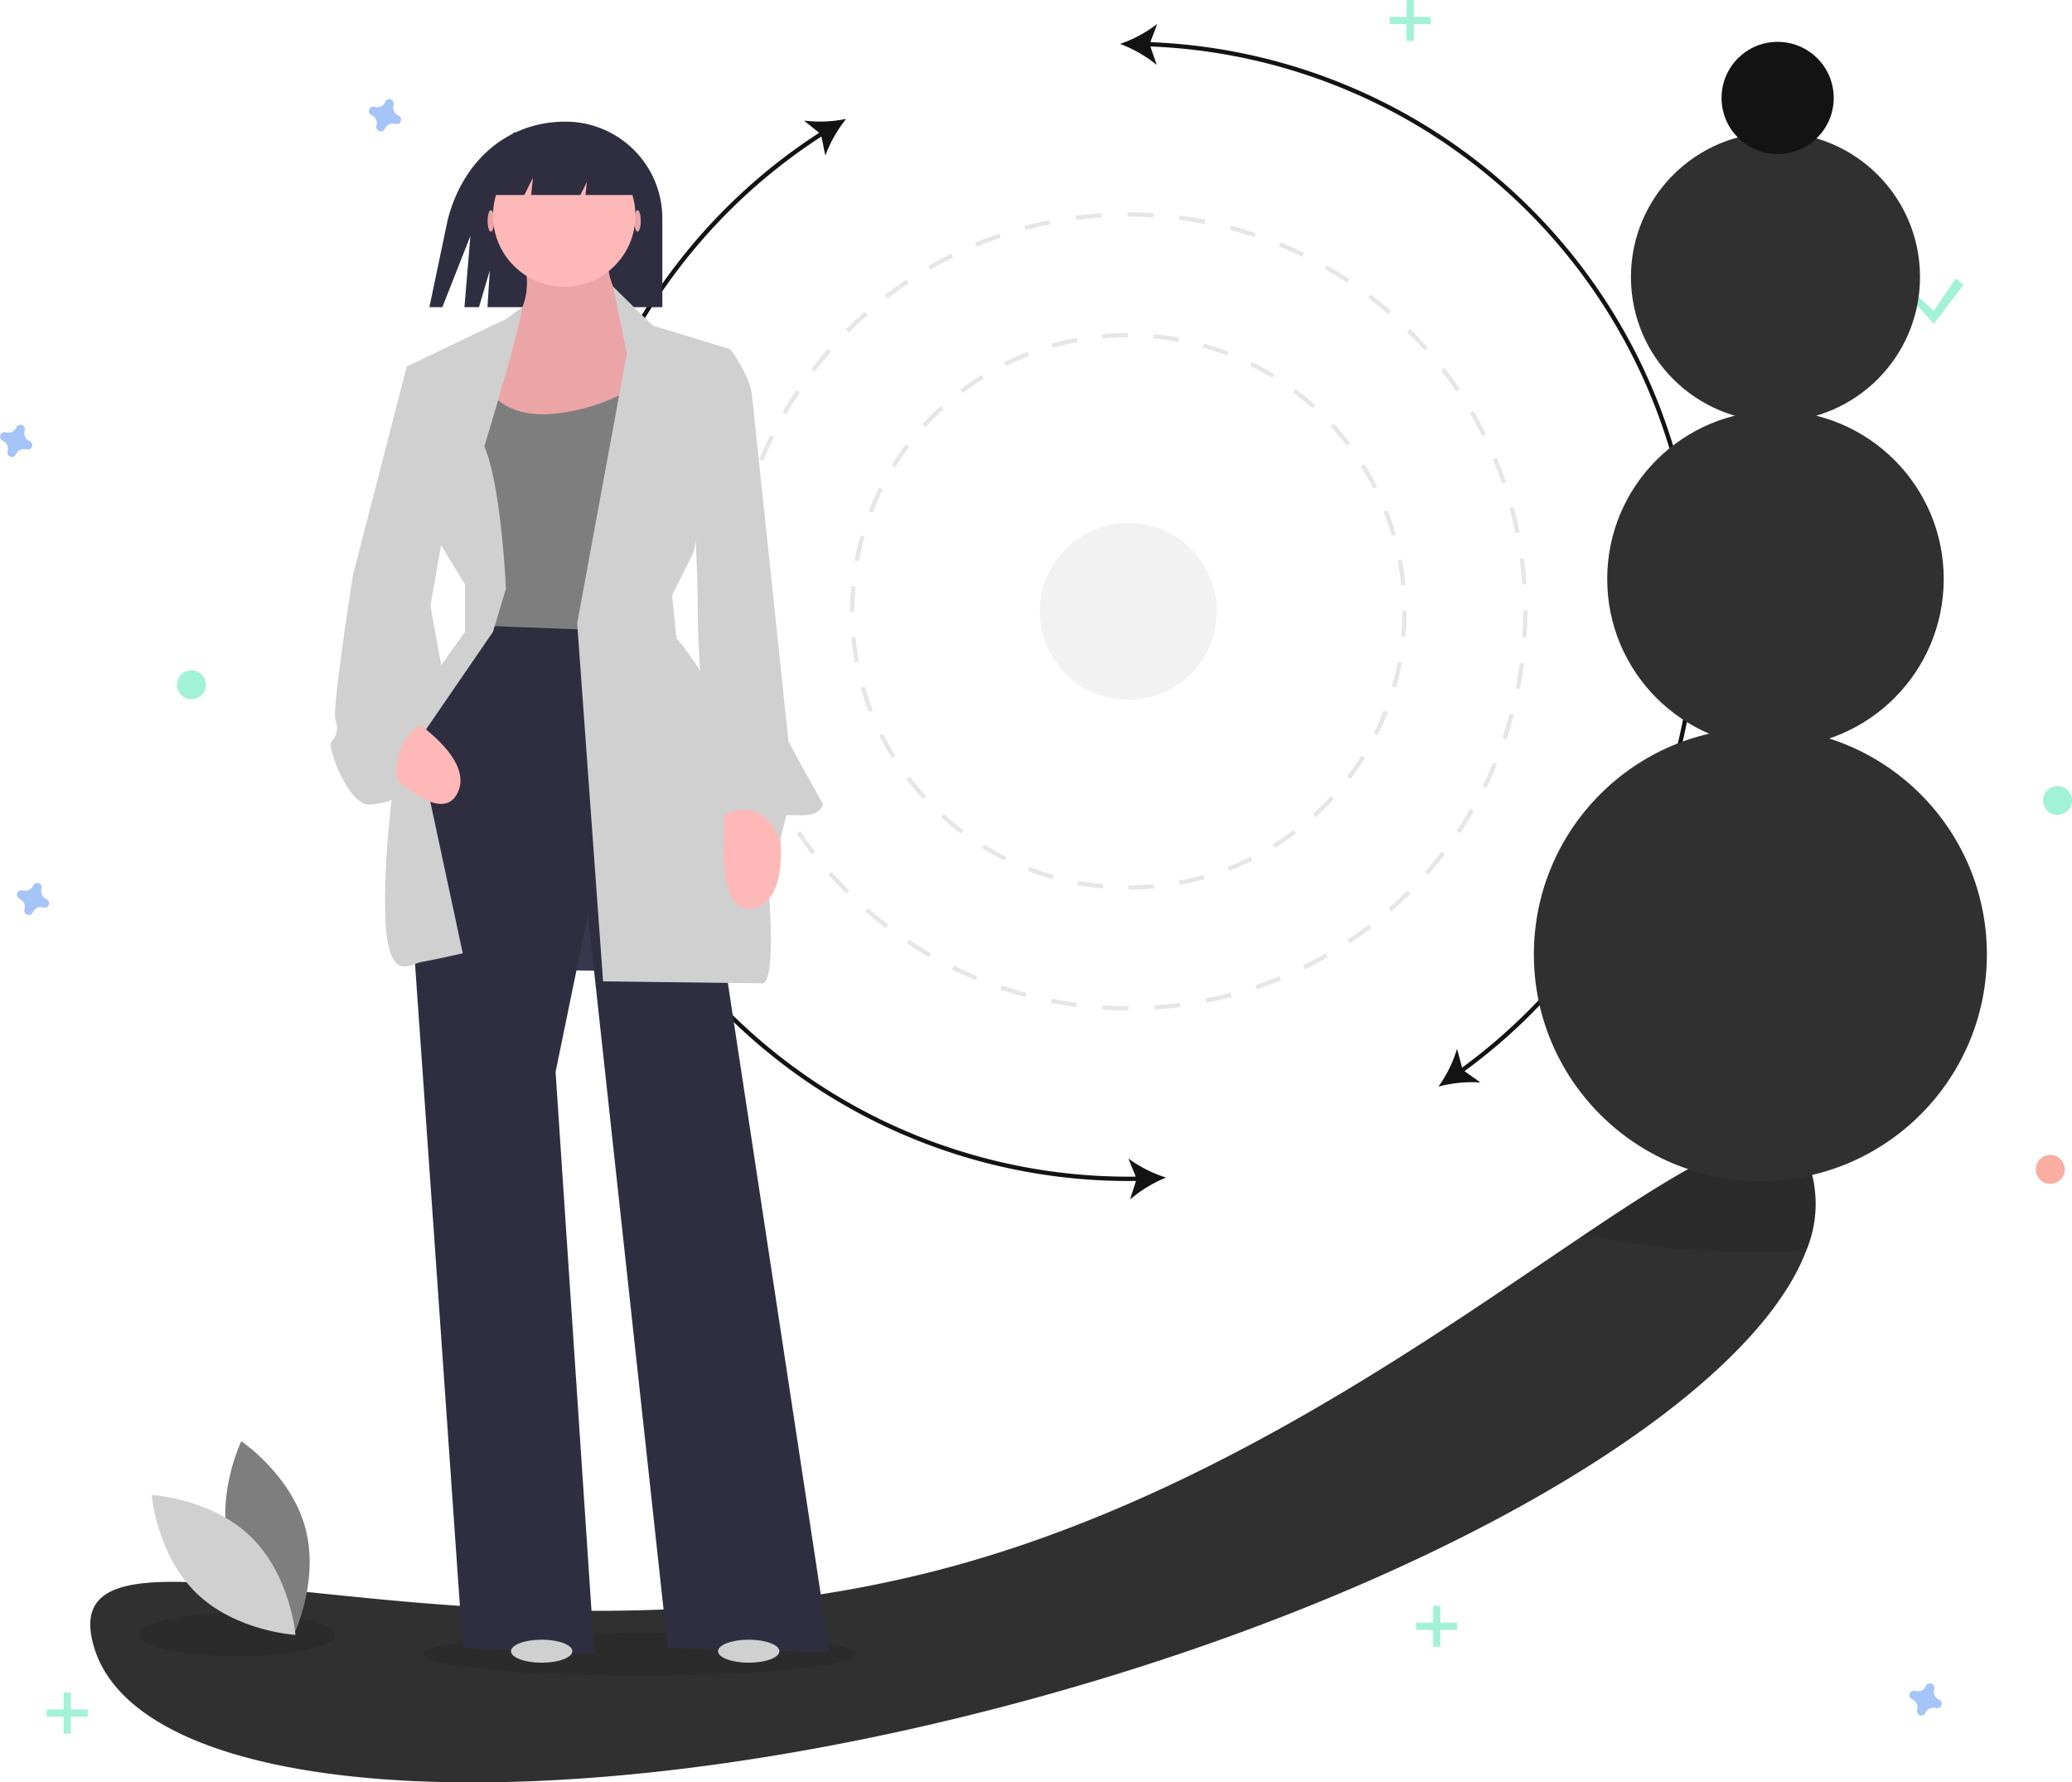 <svg xmlns="http://www.w3.org/2000/svg" width="260.139" height="223.771" viewBox="0 0 260.139 223.771"><defs><style>.a{fill:#4d8af0;}.a,.b,.c,.d{opacity:0.5;}.b{fill:#f55f44;}.c,.e{fill:#47e6b1;}.f{fill:#303030;}.g{opacity:0.1;}.h{fill:#e6e6e6;}.i{fill:#131313;}.j{fill:#2f2e41;}.k{fill:#3f3d56;}.l{fill:#a0616a;}.m,.p{fill:#ffb8b8;}.m{opacity:0.79;}.n{fill:#7e7e7e;}.o{fill:#d0d0d0;}.q{fill:#eba5a7;}.r{fill:#f2f2f2;}</style></defs><g transform="translate(11.335 3)"><g transform="translate(-11.339 -3)"><path class="a" d="M327.024,109.32a1.112,1.112,0,0,1-.62-1.344.533.533,0,0,0,.024-.123h0a.558.558,0,0,0-1-.37h0a.532.532,0,0,0-.062.11,1.112,1.112,0,0,1-1.344.62.534.534,0,0,0-.123-.024h0a.558.558,0,0,0-.37,1h0a.534.534,0,0,0,.109.062,1.112,1.112,0,0,1,.62,1.344.536.536,0,0,0-.024.123h0a.558.558,0,0,0,1,.37h0a.536.536,0,0,0,.062-.11,1.112,1.112,0,0,1,1.344-.62.535.535,0,0,0,.123.024h0a.558.558,0,0,0,.37-1h0A.536.536,0,0,0,327.024,109.32Z" transform="translate(-276.987 -94.804)"/><path class="a" d="M181.024,434.32a1.112,1.112,0,0,1-.62-1.344.534.534,0,0,0,.024-.123h0a.558.558,0,0,0-1-.37h0a.535.535,0,0,0-.062.109,1.112,1.112,0,0,1-1.344.62.536.536,0,0,0-.123-.024h0a.558.558,0,0,0-.37,1h0a.535.535,0,0,0,.11.062,1.112,1.112,0,0,1,.62,1.344.535.535,0,0,0-.024.123h0a.558.558,0,0,0,1,.37h0a.533.533,0,0,0,.062-.109,1.112,1.112,0,0,1,1.344-.62.538.538,0,0,0,.123.024h0a.558.558,0,0,0,.37-1h0a.535.535,0,0,0-.11-.062Z" transform="translate(-175.182 -321.426)"/><circle class="b" cx="1.816" cy="1.816" r="1.816" transform="translate(224.728 75.07)"/><circle class="b" cx="1.816" cy="1.816" r="1.816" transform="translate(34.934 204.928)"/><circle class="b" cx="1.816" cy="1.816" r="1.816" transform="translate(255.603 144.993)"/><path class="a" d="M866.024,138.32a1.112,1.112,0,0,1-.62-1.344.531.531,0,0,0,.024-.123h0a.558.558,0,0,0-1-.37h0a.532.532,0,0,0-.062.11,1.112,1.112,0,0,1-1.344.62.534.534,0,0,0-.123-.024h0a.558.558,0,0,0-.37,1h0a.536.536,0,0,0,.11.062,1.112,1.112,0,0,1,.62,1.344.531.531,0,0,0-.024.123h0a.558.558,0,0,0,1,.37h0a.538.538,0,0,0,.062-.11,1.112,1.112,0,0,1,1.344-.62.534.534,0,0,0,.123.024h0a.558.558,0,0,0,.37-1h0A.535.535,0,0,0,866.024,138.32Z" transform="translate(-652.832 -115.026)"/><path class="a" d="M966.024,766.32a1.112,1.112,0,0,1-.62-1.344.531.531,0,0,0,.024-.123h0a.558.558,0,0,0-1-.37h0a.532.532,0,0,0-.062.109,1.112,1.112,0,0,1-1.344.62.534.534,0,0,0-.123-.024h0a.558.558,0,0,0-.37,1h0a.541.541,0,0,0,.11.062,1.112,1.112,0,0,1,.62,1.344.531.531,0,0,0-.024.123h0a.558.558,0,0,0,1,.37h0a.529.529,0,0,0,.062-.109,1.112,1.112,0,0,1,1.344-.62.53.53,0,0,0,.123.024h0a.558.558,0,0,0,.37-1h0a.534.534,0,0,0-.109-.062Z" transform="translate(-722.562 -552.93)"/><path class="a" d="M174.024,244.32a1.112,1.112,0,0,1-.62-1.344.536.536,0,0,0,.024-.123h0a.558.558,0,0,0-1-.37h0a.535.535,0,0,0-.062.11,1.112,1.112,0,0,1-1.344.62.535.535,0,0,0-.123-.024h0a.558.558,0,0,0-.37,1h0a.534.534,0,0,0,.11.062,1.112,1.112,0,0,1,.62,1.344.534.534,0,0,0-.024.123h0a.558.558,0,0,0,1,.37h0a.533.533,0,0,0,.062-.109,1.112,1.112,0,0,1,1.344-.62.535.535,0,0,0,.123.024h0a.558.558,0,0,0,.37-1h0A.535.535,0,0,0,174.024,244.32Z" transform="translate(-170.3 -188.939)"/><circle class="c" cx="1.816" cy="1.816" r="1.816" transform="translate(22.221 84.151)"/><circle class="c" cx="1.816" cy="1.816" r="1.816" transform="translate(256.511 98.68)"/><g class="d" transform="translate(174.479)"><rect class="e" width="0.908" height="5.146" transform="translate(2.119)"/><rect class="e" width="0.908" height="5.146" transform="translate(5.146 2.119) rotate(90)"/></g><g class="d" transform="translate(177.809 201.598)"><rect class="e" width="0.908" height="5.146" transform="translate(2.119)"/><rect class="e" width="0.908" height="5.146" transform="translate(5.146 2.119) rotate(90)"/></g><g class="d" transform="translate(5.875 212.496)"><rect class="e" width="0.908" height="5.146" transform="translate(2.119)"/><rect class="e" width="0.908" height="5.146" transform="translate(5.146 2.119) rotate(90)"/></g><g class="d" transform="translate(212.62 119.869)"><rect class="e" width="0.908" height="5.146" transform="translate(2.119)"/><rect class="e" width="0.908" height="5.146" transform="translate(5.146 2.119) rotate(90)"/></g><path class="c" d="M793.734,117.776l1.95,1.788,2.763-4.063.975.813-3.738,4.876-2.763-3.088Z" transform="translate(-552.901 -80.538)"/></g><path class="f" d="M375.821,573.406c-7.283,19.015-46.565,42.38-97.211,56.228-59.587,16.3-112.337,13.249-117.822-6.806s48.341,6.435,107.931-9.861c32.538-8.9,60.063-28.714,79.244-41.6,15.944-10.72,26.122-16.654,28.611-7.548A15.226,15.226,0,0,1,375.821,573.406Z" transform="translate(-160.403 -419.342)"/><ellipse class="g" cx="27.084" cy="2.708" rx="27.084" ry="2.708" transform="translate(41.87 201.971)"/><ellipse class="g" cx="12.323" cy="2.708" rx="12.323" ry="2.708" transform="translate(6.12 199.534)"/><path class="h" d="M506.7,229.953c-1.083,0-2.173-.035-3.246-.1l.034-.541c1.063.068,2.142.1,3.209.1h.032v.542h-.025Zm3.306-.108-.035-.541c1.074-.07,2.16-.176,3.227-.316l.07.537c-1.078.141-2.176.249-3.262.319Zm-9.814-.311c-1.08-.14-2.169-.318-3.235-.528l.1-.532c1.055.208,2.132.384,3.2.522Zm16.31-.541-.105-.531c1.055-.209,2.118-.457,3.157-.735l.14.523c-1.051.281-2.125.531-3.192.743Zm-22.738-.726c-1.05-.28-2.105-.6-3.138-.948l.173-.513c1.021.345,2.066.661,3.1.937Zm29.067-.969-.174-.513c1.016-.345,2.035-.729,3.028-1.142l.208.5C524.893,226.562,523.863,226.95,522.835,227.3Zm-35.279-1.134c-1.005-.416-2.011-.871-2.99-1.354l.24-.486c.968.477,1.963.928,2.957,1.339Zm41.322-1.375-.24-.486c.965-.477,1.925-.992,2.855-1.53l.271.469c-.94.544-1.911,1.065-2.886,1.547Zm-47.2-1.526c-.943-.545-1.88-1.128-2.785-1.733l.3-.45c.9.6,1.823,1.176,2.755,1.714Zm52.871-1.753-.3-.45c.893-.6,1.779-1.233,2.633-1.89l.33.43c-.863.664-1.759,1.307-2.661,1.911Zm-58.322-1.891c-.863-.662-1.716-1.362-2.535-2.08l.357-.407c.81.71,1.654,1.4,2.508,2.058Zm63.516-2.1-.358-.407c.809-.71,1.6-1.456,2.366-2.217l.383.383c-.77.77-1.574,1.523-2.392,2.241Zm-68.444-2.22c-.77-.769-1.525-1.573-2.243-2.39l.407-.358c.71.808,1.457,1.6,2.219,2.365Zm73.078-2.414-.407-.357c.71-.809,1.4-1.653,2.059-2.506l.43.33c-.663.863-1.364,1.715-2.082,2.533Zm-77.4-2.508c-.663-.862-1.307-1.757-1.913-2.66l.45-.3c.6.894,1.236,1.779,1.892,2.632Zm81.4-2.69-.45-.3c.6-.9,1.177-1.822,1.716-2.754l.469.271c-.545.942-1.129,1.879-1.734,2.784Zm-85.044-2.749c-.546-.942-1.067-1.912-1.549-2.885l.485-.24c.477.962.992,1.923,1.532,2.854Zm88.328-2.928-.486-.24c.477-.965.928-1.96,1.341-2.956l.5.207c-.418,1.007-.874,2.013-1.356,2.989Zm-91.232-2.938c-.417-1-.807-2.034-1.157-3.062l.513-.175c.346,1.016.731,2.035,1.144,3.028Zm93.745-3.123-.513-.174c.346-1.02.662-2.064.939-3.1l.523.14c-.281,1.051-.6,2.106-.949,3.137Zm-95.856-3.074c-.282-1.051-.533-2.125-.745-3.192l.531-.106c.21,1.056.458,2.118.737,3.157Zm97.546-3.256-.532-.105c.209-1.056.385-2.132.525-3.2l.537.07c-.14,1.079-.319,2.167-.53,3.234Zm-98.826-3.169c-.142-1.076-.25-2.173-.322-3.261l.541-.036c.071,1.076.178,2.162.318,3.226Zm99.673-3.327-.54-.035c.069-1.07.1-2.16.1-3.241v-.129h.542v.127c0,1.093-.035,2.2-.105,3.277Zm-99.562-3.211H456.6v-.066c0-1.067.034-2.147.1-3.209l.541.034c-.066,1.05-.1,2.119-.1,3.176Zm99.013-3.434c-.072-1.074-.18-2.16-.322-3.226l.537-.071c.143,1.078.253,2.175.326,3.261Zm-98.6-3.035-.537-.069c.139-1.079.316-2.168.526-3.235l.532.1C457.861,171.3,457.686,172.377,457.548,173.445Zm97.749-3.389c-.211-1.055-.461-2.117-.741-3.156l.523-.141c.283,1.051.536,2.124.749,3.191Zm-96.5-2.97-.523-.139c.28-1.052.6-2.108.946-3.139l.513.173C459.389,165,459.074,166.045,458.8,167.086Zm94.811-3.287c-.348-1.017-.734-2.035-1.148-3.027l.5-.209c.418,1,.809,2.032,1.161,3.06Zm-92.735-2.858-.5-.207c.416-1.006.871-2.012,1.352-2.99l.486.239C461.734,158.95,461.284,159.945,460.873,160.941Zm90.243-3.115c-.477-.96-.993-1.92-1.535-2.852l.468-.272c.548.943,1.07,1.913,1.552,2.884Zm-87.377-2.707-.469-.271c.544-.943,1.126-1.88,1.731-2.786l.45.3c-.6.9-1.175,1.824-1.712,2.756Zm84.122-2.892c-.6-.894-1.239-1.778-1.9-2.629l.429-.331c.664.86,1.308,1.755,1.916,2.658Zm-80.521-2.5-.43-.33c.662-.864,1.362-1.717,2.078-2.536l.408.357c-.709.81-1.4,1.654-2.056,2.509ZM543.9,147.1c-.711-.807-1.458-1.6-2.222-2.362l.382-.384c.772.769,1.527,1.572,2.246,2.388Zm-72.292-2.25-.383-.382c.769-.77,1.572-1.526,2.389-2.244l.358.407c-.808.711-1.6,1.458-2.363,2.22Zm67.7-2.325c-.812-.71-1.656-1.4-2.51-2.055l.329-.43c.863.661,1.717,1.36,2.537,2.077Zm-62.834-1.957-.331-.429c.861-.664,1.756-1.308,2.659-1.914l.3.45c-.893.6-1.778,1.237-2.63,1.893Zm57.684-1.985c-.9-.6-1.824-1.173-2.757-1.711l.27-.469c.944.544,1.882,1.126,2.787,1.729Zm-52.306-1.627-.272-.468c.94-.546,1.91-1.067,2.884-1.551l.241.485C483.744,135.9,482.784,136.415,481.854,136.954Zm46.684-1.611c-.967-.476-1.963-.925-2.959-1.336l.206-.5c1.007.415,2.013.869,2.991,1.35Zm-40.884-1.266-.208-.5c1-.418,2.033-.808,3.061-1.159l.175.513C489.666,133.279,488.647,133.664,487.655,134.078Zm34.884-1.208c-1.02-.344-2.065-.658-3.1-.933l.138-.524c1.052.279,2.108.6,3.139.944Zm-28.756-.884-.141-.523c1.05-.283,2.124-.534,3.191-.747l.106.531c-1.056.211-2.118.46-3.157.74Zm22.491-.777c-1.055-.206-2.131-.381-3.2-.518l.069-.537c1.08.139,2.169.315,3.236.523Zm-16.136-.493-.071-.537c1.076-.142,2.173-.251,3.261-.324l.036.54c-1.076.072-2.162.18-3.226.32Zm9.708-.333c-1.04-.065-2.1-.1-3.144-.1h-.1v-.542h.1c1.059,0,2.129.033,3.179.1Z" transform="translate(-376.377 -106.095)"/><path class="h" d="M547.555,255.62v-.542c1.058,0,2.126-.05,3.173-.146l.05.539C549.714,255.57,548.63,255.62,547.555,255.62Zm-3.222-.145c-1.069-.1-2.144-.245-3.2-.44l.1-.533c1.035.192,2.094.337,3.147.433Zm9.64-.447-.1-.532c1.038-.193,2.078-.438,3.092-.726l.148.521c-1.03.293-2.087.541-3.141.738ZM538,254.3c-1.031-.292-2.06-.636-3.06-1.023l.2-.505c.984.381,2,.719,3.012,1.007Zm22.177-1.038-.2-.5c.982-.381,1.959-.814,2.9-1.285l.242.485c-.96.479-1.952.919-2.95,1.306Zm-28.19-1.288c-.959-.478-1.908-1.006-2.819-1.571l.285-.46c.9.556,1.831,1.076,2.775,1.546Zm33.956-1.591-.286-.46c.9-.556,1.776-1.161,2.618-1.8l.327.432c-.856.648-1.75,1.262-2.66,1.826Zm-39.437-1.8c-.854-.645-1.69-1.338-2.483-2.06l.365-.4c.781.711,1.6,1.394,2.445,2.029Zm44.577-2.087-.365-.4c.779-.711,1.535-1.466,2.246-2.247l.4.365c-.723.792-1.49,1.56-2.281,2.282Zm-49.344-2.254c-.724-.792-1.418-1.626-2.065-2.479l.432-.327c.636.84,1.32,1.661,2.033,2.441Zm53.688-2.51-.432-.327c.637-.843,1.242-1.724,1.8-2.62l.46.285c-.564.91-1.179,1.805-1.826,2.661Zm-57.58-2.628c-.566-.91-1.1-1.857-1.575-2.816l.484-.242c.472.943.994,1.876,1.551,2.772Zm60.977-2.851-.484-.242c.47-.943.9-1.921,1.284-2.906l.505.2c-.388,1-.827,1.993-1.305,2.952Zm-63.86-2.914c-.388-1-.734-2.027-1.028-3.058l.521-.149c.29,1.015.63,2.028,1.012,3.011Zm66.189-3.1-.521-.148c.288-1.015.531-2.056.724-3.092l.533.1C581.689,228.153,581.442,229.21,581.149,230.241Zm-67.957-3.1c-.2-1.051-.346-2.126-.445-3.2l.539-.05c.1,1.052.245,2.111.438,3.146Zm69.134-3.236-.54-.049c.1-1.047.144-2.115.144-3.173V220.6h.542v.078c0,1.077-.049,2.161-.146,3.225Zm-69.187-3.182H512.6v-.04c0-1.06.048-2.131.143-3.182l.54.049c-.094,1.035-.141,2.089-.141,3.133Zm68.641-3.293c-.1-1.053-.248-2.111-.442-3.145l.532-.1c.2,1.05.349,2.125.449,3.194ZM513.71,214.4l-.533-.1c.194-1.053.441-2.11.732-3.142l.521.147C514.144,212.326,513.9,213.366,513.71,214.4Zm66.9-3.209c-.291-1.014-.632-2.027-1.016-3.009l.5-.2c.389,1,.737,2.027,1.031,3.057Zm-65.17-2.9-.505-.2c.386-1,.824-1.993,1.3-2.953l.485.241C516.247,206.335,515.816,207.313,515.436,208.3Zm62.863-3.014c-.472-.941-.995-1.873-1.554-2.77l.46-.287c.568.911,1.1,1.857,1.578,2.814Zm-60.038-2.67-.461-.285c.564-.911,1.177-1.807,1.822-2.663l.432.326C519.42,200.835,518.816,201.717,518.261,202.614Zm56.682-2.716c-.638-.84-1.323-1.66-2.036-2.439l.4-.366c.724.791,1.42,1.624,2.068,2.477Zm-52.86-2.352-.4-.364c.721-.793,1.488-1.561,2.278-2.285l.366.4c-.779.712-1.533,1.469-2.243,2.249Zm48.574-2.329c-.781-.71-1.6-1.392-2.447-2.026l.326-.433c.855.644,1.692,1.337,2.485,2.058Zm-43.89-1.955-.327-.432c.854-.648,1.748-1.263,2.658-1.83l.286.46c-.9.557-1.776,1.164-2.616,1.8Zm38.82-1.864c-.9-.555-1.832-1.074-2.777-1.543l.241-.485c.961.477,1.91,1,2.821,1.567Zm-33.433-1.49-.243-.484c.958-.48,1.95-.92,2.948-1.309l.2.5c-.982.383-1.959.816-2.9,1.289Zm27.748-1.332c-.985-.38-2-.717-3.014-1l.147-.521c1.031.291,2.061.634,3.061,1.019Zm-21.836-.97-.149-.521c1.03-.295,2.087-.544,3.14-.741l.1.532c-1.036.194-2.077.44-3.091.729Zm15.729-.752c-1.036-.19-2.095-.335-3.147-.429l.048-.54c1.069.1,2.144.243,3.2.436Zm-9.493-.418-.05-.539c1.064-.1,2.148-.15,3.222-.152v.542c-1.058,0-2.125.052-3.173.15Z" transform="translate(-417.21 -146.929)"/><path class="i" d="M453.8,219.4a16.37,16.37,0,0,1-4.729-2.39l.925,2.27A70.979,70.979,0,0,1,410.534,88.7l.487,2.4a16.37,16.37,0,0,1,2.613-4.609,16.357,16.357,0,0,1-5.294.21l1.911,1.534a71.525,71.525,0,0,0,38.807,131.594c.32,0,.641-.006.962-.01l-.741,2.336A16.356,16.356,0,0,1,453.8,219.4Z" transform="translate(-318.736 -74.562)"/><path class="i" d="M707.3,95.608a71.524,71.524,0,0,0-65.7-50.89l.864-2.292A16.358,16.358,0,0,1,637.8,44.94a16.372,16.372,0,0,1,4.6,2.638l-.8-2.318a70.983,70.983,0,0,1,39.134,128.2l-.628-2.371a16.371,16.371,0,0,1-2.339,4.754,16.357,16.357,0,0,1,5.272-.52l-2-1.419a71.535,71.535,0,0,0,26.262-78.3Z" transform="translate(-508.506 -42.426)"/><path class="g" d="M880.785,573.406c-1.866.084-3.784.127-5.739.127a103.117,103.117,0,0,1-22.119-2.169c15.944-10.72,26.122-16.654,28.611-7.548A15.226,15.226,0,0,1,880.785,573.406Z" transform="translate(-665.367 -419.341)"/><path class="j" d="M334.7,87.744h0c-7.507,0-12.972,5.1-14.814,12.375L317.6,111.036h1.625l3.521-8.938L322,111.036h1.825l1.354-4.6-.285,4.6h21.952V99.9A12.152,12.152,0,0,0,334.7,87.744Z" transform="translate(-275.024 -75.471)"/><path class="k" d="M168.2,344.147l5.146,24.869,28.167.415-7.042-26.113Z" transform="translate(-122.642 -250.335)"/><path class="g" d="M168.2,344.147l5.146,24.869,28.167.415-7.042-26.113Z" transform="translate(-122.642 -250.335)"/><path class="j" d="M315.608,317.244s-11.1,15.438-10.563,21.667S312.629,446.7,312.629,446.7l16.521.813-4.875-73.126,4.063-19.771L338.358,446.7l20.313.542L340.525,327.807,337,317.244Z" transform="translate(-265.857 -242.813)"/><path class="l" d="M336.951,143.244s3.521,6.5-1.083,10.833-6.771,15.979-6.771,15.979l26-1.9-2.167-14.625s-5.688-3.521-4.333-9.75Z" transform="translate(-283.409 -115.939)"/><path class="m" d="M336.951,143.244s3.521,6.5-1.083,10.833-6.771,15.979-6.771,15.979l26-1.9-2.167-14.625s-5.688-3.521-4.333-9.75Z" transform="translate(-283.409 -115.939)"/><path class="n" d="M339.18,207.244s1.625,4.875,8.667,4.333a24.164,24.164,0,0,0,11.917-4.333v31.688l-21.667-.813V218.89Z" transform="translate(-289.971 -162.605)"/><path class="o" d="M314.291,173.7l-2.07,1.5-12.458,5.958,4.333,22.479,2.979,4.875v5.958l-7.313,10.292a111.7,111.7,0,0,0-2.708,22.209c-.271,12.458,2.979,9.208,4.6,8.938s5.146-1.083,5.146-1.083l-5.688-26.542,9.479-13.813,1.625-5.417s-.542-12.729-2.708-17.875C309.512,191.182,313.653,177.618,314.291,173.7Z" transform="translate(-260.033 -138.148)"/><path class="o" d="M390.617,164.244l4.96,4.875,9.75,2.979-4.6,25.459-2.708,5.417.542,5.417s10.149,10.885,11.646,32.5c.786,11.352-.839,10.81-.839,10.81l-20.016-.248-3.25-44.959,6.229-33.854Z" transform="translate(-324.971 -131.251)"/><path class="p" d="M460.461,404.244s2.708,11.646-2.708,13-3.521-13-3.521-13Z" transform="translate(-374.418 -306.251)"/><path class="p" d="M290.405,359.613s10.429,5.848,7.779,10.762-11.977-6.16-11.977-6.16Z" transform="translate(-252.135 -273.707)"/><path class="o" d="M440.639,193.786l4.063-.542s2.438,3.25,2.708,5.688,4.6,43.6,4.6,43.6l4.333,7.854s-.271,1.354-2.437,1.354h-2.167l-.812,3.25s-1.625-6.229-7.854-2.979l-2.438-.812,1.625-2.979s-1.625-14.354-1.625-21.125-.542-14.083-.542-14.083Z" transform="translate(-364.346 -152.397)"/><ellipse class="o" cx="3.851" cy="1.444" rx="3.851" ry="1.444" transform="translate(52.821 202.854)"/><ellipse class="o" cx="3.851" cy="1.444" rx="3.851" ry="1.444" transform="translate(78.817 202.854)"/><path class="o" d="M284.368,200.244l-2.979.271-6.771,26.271s-2.708,17.333-2.167,18.146a2.488,2.488,0,0,1-.542,2.708c-.542.542,2.167,8.125,4.875,7.854a8.09,8.09,0,0,0,3.792-1.083s-2.438-7.042,3.792-9.479l1.625-5.417-1.625-8.938,2.167-12.458Z" transform="translate(-241.659 -157.501)"/><ellipse class="q" cx="0.406" cy="1.354" rx="0.406" ry="1.354" transform="translate(68.303 23.378)"/><ellipse class="q" cx="0.406" cy="1.354" rx="0.406" ry="1.354" transform="translate(49.886 23.378)"/><circle class="p" cx="8.938" cy="8.938" r="8.938" transform="translate(50.564 15.118)"/><path class="j" d="M191.341,55.276l-.228,2.167H197.3l.813-1.625-.171,1.625h7.484l-5.146-8.125-11.375.271L186.2,57.443h4.063Z" transform="translate(-135.767 -35.961)"/><circle class="f" cx="28.438" cy="28.438" r="28.438" transform="translate(181.242 88.379)"/><circle class="f" cx="21.125" cy="21.125" r="21.125" transform="translate(190.45 48.566)"/><circle class="f" cx="18.146" cy="18.146" r="18.146" transform="translate(193.43 13.628)"/><circle class="i" cx="7.042" cy="7.042" r="7.042" transform="translate(204.805 2.253)"/><path class="n" d="M223.536,712.874c1.816,6.714,8.038,10.872,8.038,10.872s3.276-6.728,1.46-13.442S225,699.432,225,699.432,221.72,706.16,223.536,712.874Z" transform="translate(-206.038 -521.491)"/><path class="o" d="M201.333,729.574c4.984,4.852,5.593,12.31,5.593,12.31s-7.472-.408-12.456-5.26-5.593-12.31-5.593-12.31S196.349,724.723,201.333,729.574Z" transform="translate(-181.166 -539.635)"/><circle class="r" cx="11.104" cy="11.104" r="11.104" transform="translate(119.22 62.649)"/></g></svg>